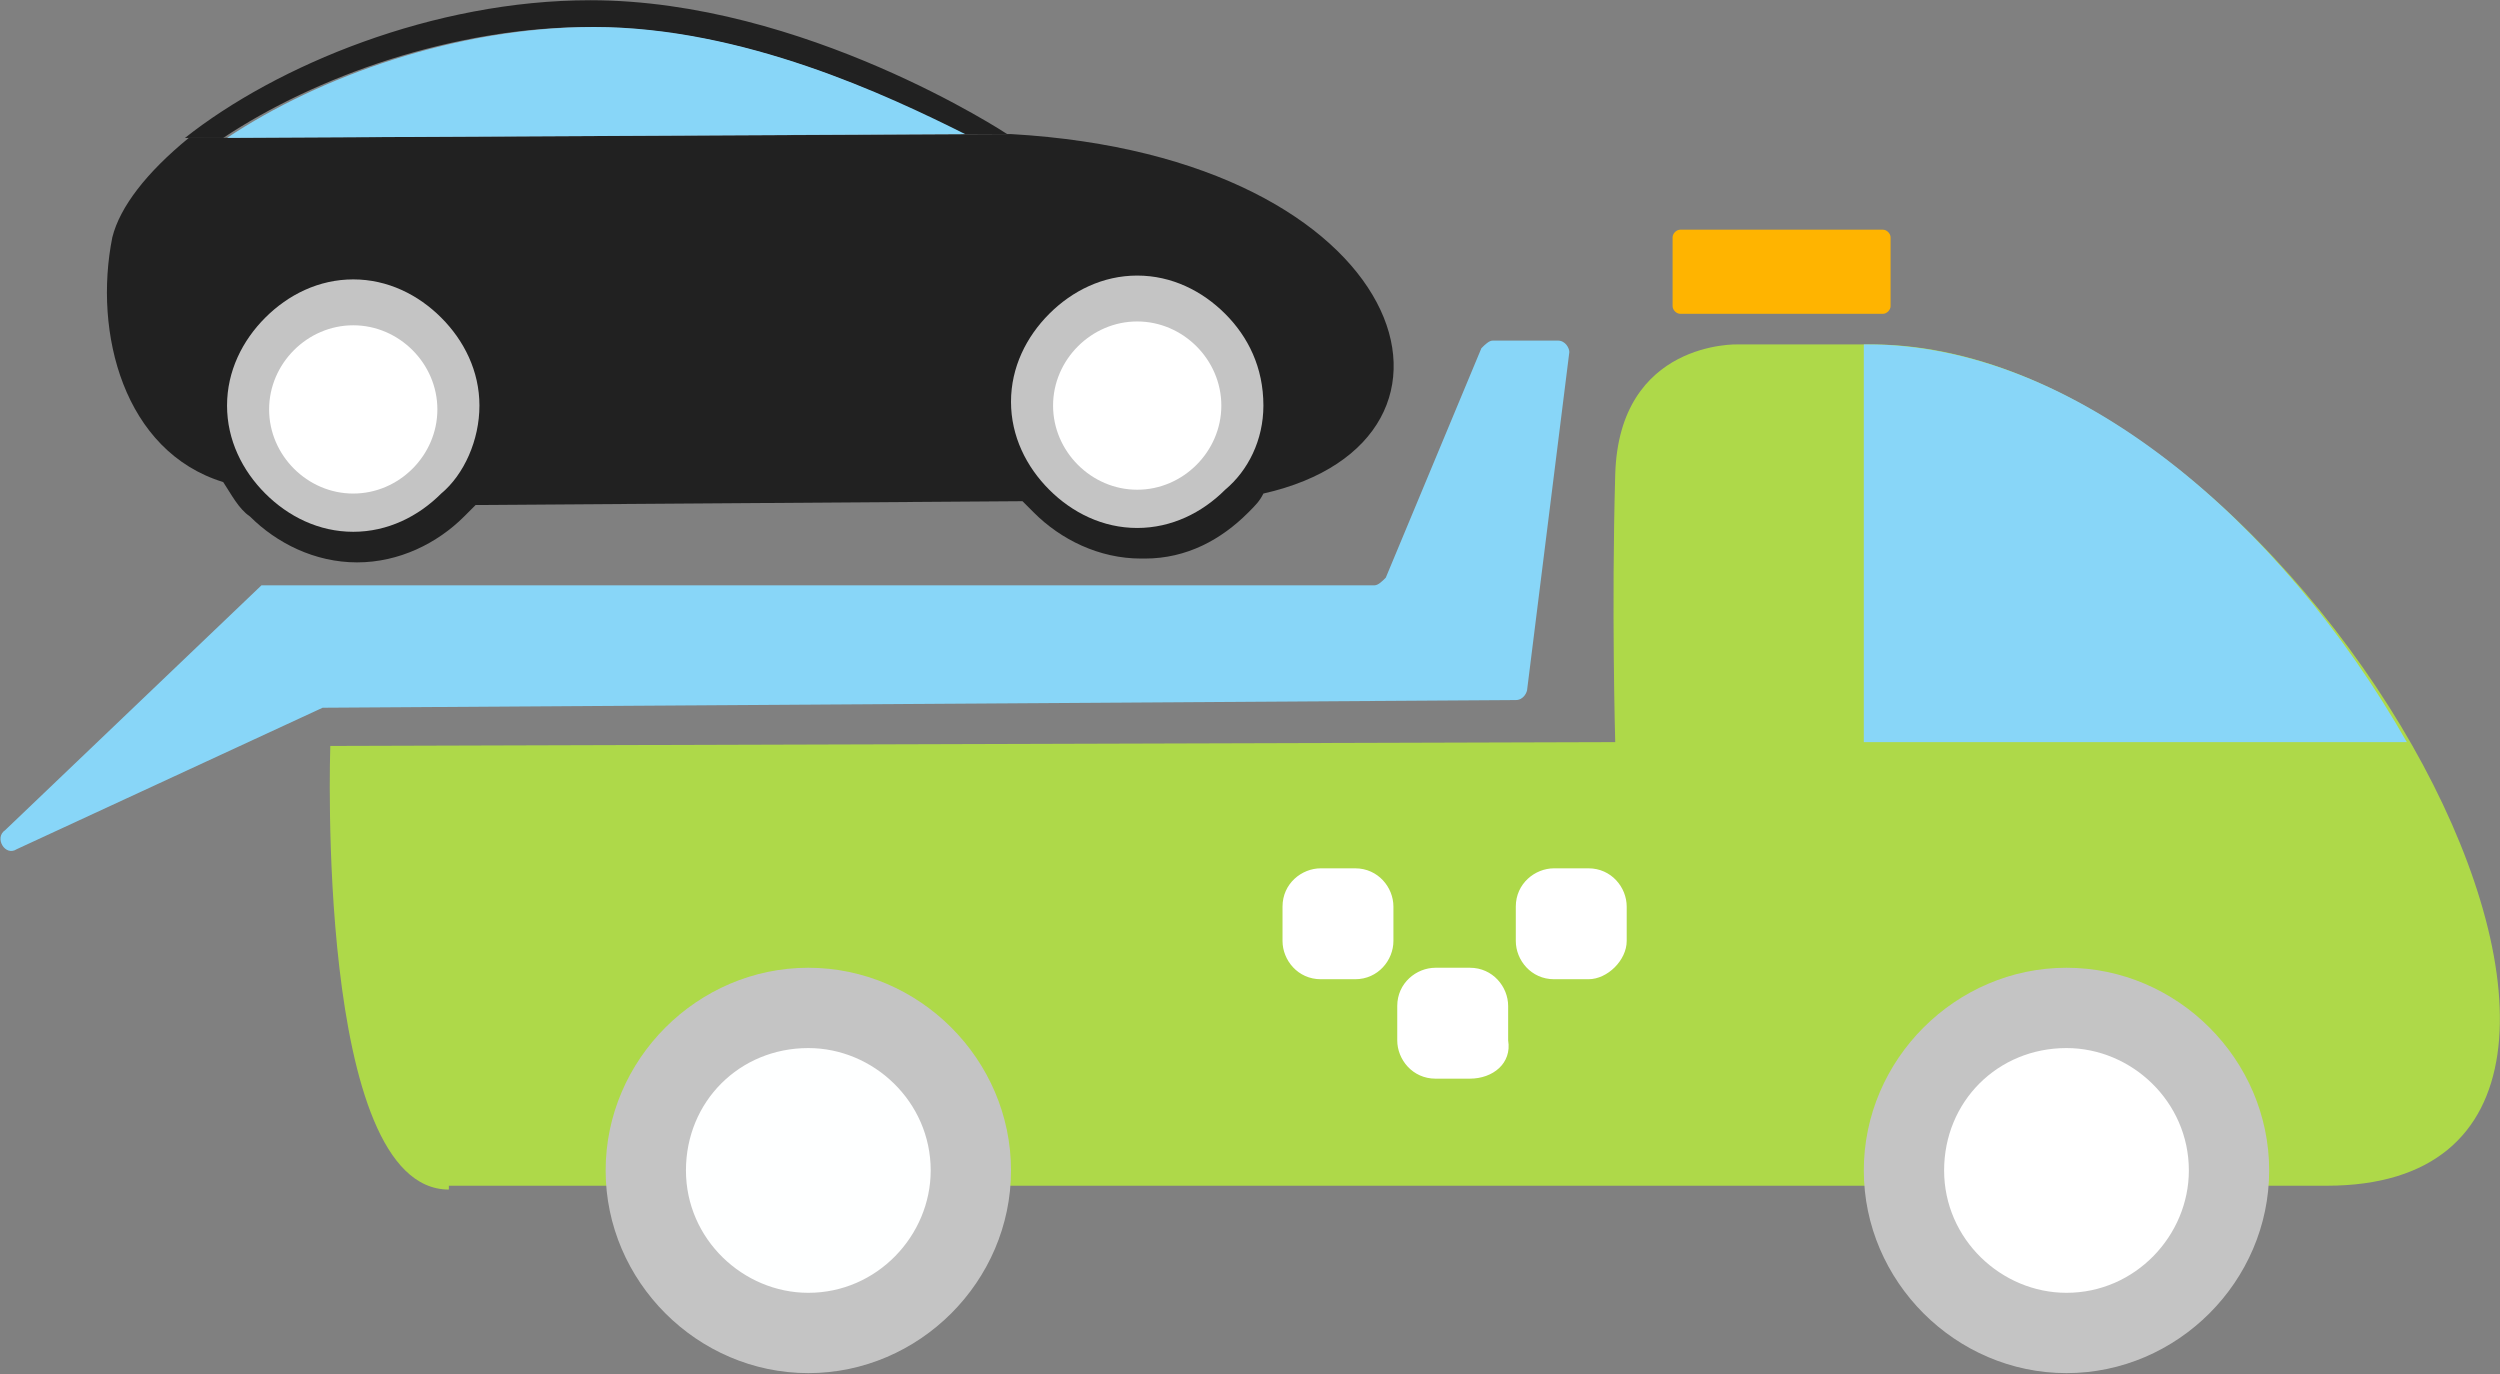 <svg viewBox="0 0 1981 1089" xmlns="http://www.w3.org/2000/svg">
  <rect x="0" y="0" width="1981" height="1089" fill="#808080" stroke="none"/>
  <g fill-rule="nonzero" fill="none">
    <path d="M355.667 942.606c-106.061 0-93.939-351.515-93.939-351.515l1018.182-3.03s-3.03-106.061 0-212.121 96.97-103.03 96.97-103.03h106.061c345.455 0 700 666.667 360.606 666.667H355.667v3.03z" fill="#AED949"/>
    <path d="M1907.182 588.061c-100-175.758-263.636-315.152-427.273-315.152h-3.03v315.152h430.303z" fill="#88D6F8"/>
    <path d="M1637.485 766.848c87.879 0 160.606 72.727 160.606 160.606 0 87.879-72.727 160.606-160.606 160.606-87.879 0-160.606-72.727-160.606-160.606 0-87.879 72.727-160.606 160.606-160.606" fill="#C4C4C4"/>
    <path d="M1637.485 830.485c51.515 0 96.97 42.424 96.97 96.97 0 51.515-42.424 96.97-96.97 96.97-51.515 0-96.97-42.424-96.97-96.97 0-54.545 42.424-96.97 96.97-96.97" fill="#FFF"/>
    <path d="M640.515 766.848c87.879 0 160.606 72.727 160.606 160.606 0 87.879-72.727 160.606-160.606 160.606-87.879 0-160.606-72.727-160.606-160.606 0-87.879 72.727-160.606 160.606-160.606" fill="#C4C4C4"/>
    <path d="M640.515 830.485c51.515 0 96.97 42.424 96.97 96.97 0 51.515-42.424 96.97-96.97 96.97-51.515 0-96.97-42.424-96.97-96.97 0-54.545 42.424-96.97 96.97-96.97" fill="#FEFFFF"/>
    <path d="M1073.848 775.939h-27.273c-18.182 0-30.303-15.152-30.303-30.303v-27.273c0-18.182 15.152-30.303 30.303-30.303h27.273c18.182 0 30.303 15.152 30.303 30.303v27.273c0 15.152-12.121 30.303-30.303 30.303zm90.909 78.788h-27.273c-18.182 0-30.303-15.152-30.303-30.303v-27.273c0-18.182 15.152-30.303 30.303-30.303h27.273c18.182 0 30.303 15.152 30.303 30.303v27.273c3.03 18.182-12.121 30.303-30.303 30.303zm93.939-78.788h-27.273c-18.182 0-30.303-15.152-30.303-30.303v-27.273c0-18.182 15.152-30.303 30.303-30.303h27.273c18.182 0 30.303 15.152 30.303 30.303v27.273c0 15.152-15.152 30.303-30.303 30.303z" fill="#FFF"/>
    <g>
      <path d="M801.121 106.242l-651.515 3.03C116.273 136.545 95.061 163.818 89 188.061 73.848 263.818 98.091 357.758 176.879 382c6.061 9.091 12.121 21.212 21.212 27.273 21.212 21.212 51.515 36.364 84.848 36.364 33.333 0 63.636-15.152 84.848-36.364l9.091-9.091 433.333-3.03 9.091 9.091c21.212 21.212 51.515 36.364 84.848 36.364h3.03c33.333 0 60.606-15.152 81.818-36.364 6.061-6.061 9.091-9.091 12.121-15.152 187.879-42.424 118.182-266.667-200-284.848z" fill="#212121"/>
      <path d="M761.727 106.242h36.364S637.485.182 467.788.182c-124.242 0-248.485 51.515-321.212 109.091h30.303c72.727-48.485 181.818-87.879 290.909-87.879 121.212 0 236.364 54.545 293.939 84.848z" fill="#212121"/>
      <path d="M470.818 21.394c-109.091 0-218.182 39.394-290.909 87.879l584.848-3.03C704.152 75.939 589 21.394 470.818 21.394z" fill="#88D6F8"/>
      <path d="M1001.121 321.394c0-30.303-12.121-54.545-30.303-72.727-18.182-18.182-42.424-30.303-69.697-30.303-27.273 0-51.515 12.121-69.697 30.303-18.182 18.182-30.303 42.424-30.303 69.697 0 27.273 12.121 51.515 30.303 69.697 18.182 18.182 42.424 30.303 69.697 30.303 27.273 0 51.515-12.121 69.697-30.303C989 372.909 1001.121 348.667 1001.121 321.394z" fill="#C4C4C4"/>
      <path d="M901.121 254.727c36.364 0 66.667 30.303 66.667 66.667 0 36.364-30.303 66.667-66.667 66.667s-66.667-30.303-66.667-66.667c0-36.364 30.303-66.667 66.667-66.667" fill="#FFF"/>
      <path d="M379.909 321.394c0-27.273-12.121-51.515-30.303-69.697-18.182-18.182-42.424-30.303-69.697-30.303-27.273 0-51.515 12.121-69.697 30.303-18.182 18.182-30.303 42.424-30.303 69.697 0 27.273 12.121 51.515 30.303 69.697 18.182 18.182 42.424 30.303 69.697 30.303 27.273 0 51.515-12.121 69.697-30.303 18.182-15.152 30.303-42.424 30.303-69.697z" fill="#C4C4C4"/>
      <path d="M279.909 257.758c36.364 0 66.667 30.303 66.667 66.667 0 36.364-30.303 66.667-66.667 66.667s-66.667-30.303-66.667-66.667c0-36.364 30.303-66.667 66.667-66.667" fill="#FFF"/>
      <path d="M1182.939 269.879h51.515c6.061 0 9.091 6.061 9.091 9.091l-33.333 266.667c0 3.03-3.03 9.091-9.091 9.091l-942.424 6.061h-3.03L13.242 672.909c-9.091 6.061-18.182-9.091-9.091-15.152l203.03-193.939H1089c3.03 0 6.061-3.03 9.091-6.061l75.758-181.818c3.03-3.03 6.061-6.061 9.091-6.061z" fill="#88D6F8"/>
    </g>
    <path d="M1492.03 182h-160.606c-3.03 0-6.061 3.03-6.061 6.061v54.545c0 3.03 3.03 6.061 6.061 6.061h160.606c3.03 0 6.061-3.03 6.061-6.061v-54.545c0-3.03-3.03-6.061-6.061-6.061z" fill="#FFB400"/>
  </g>
</svg>

